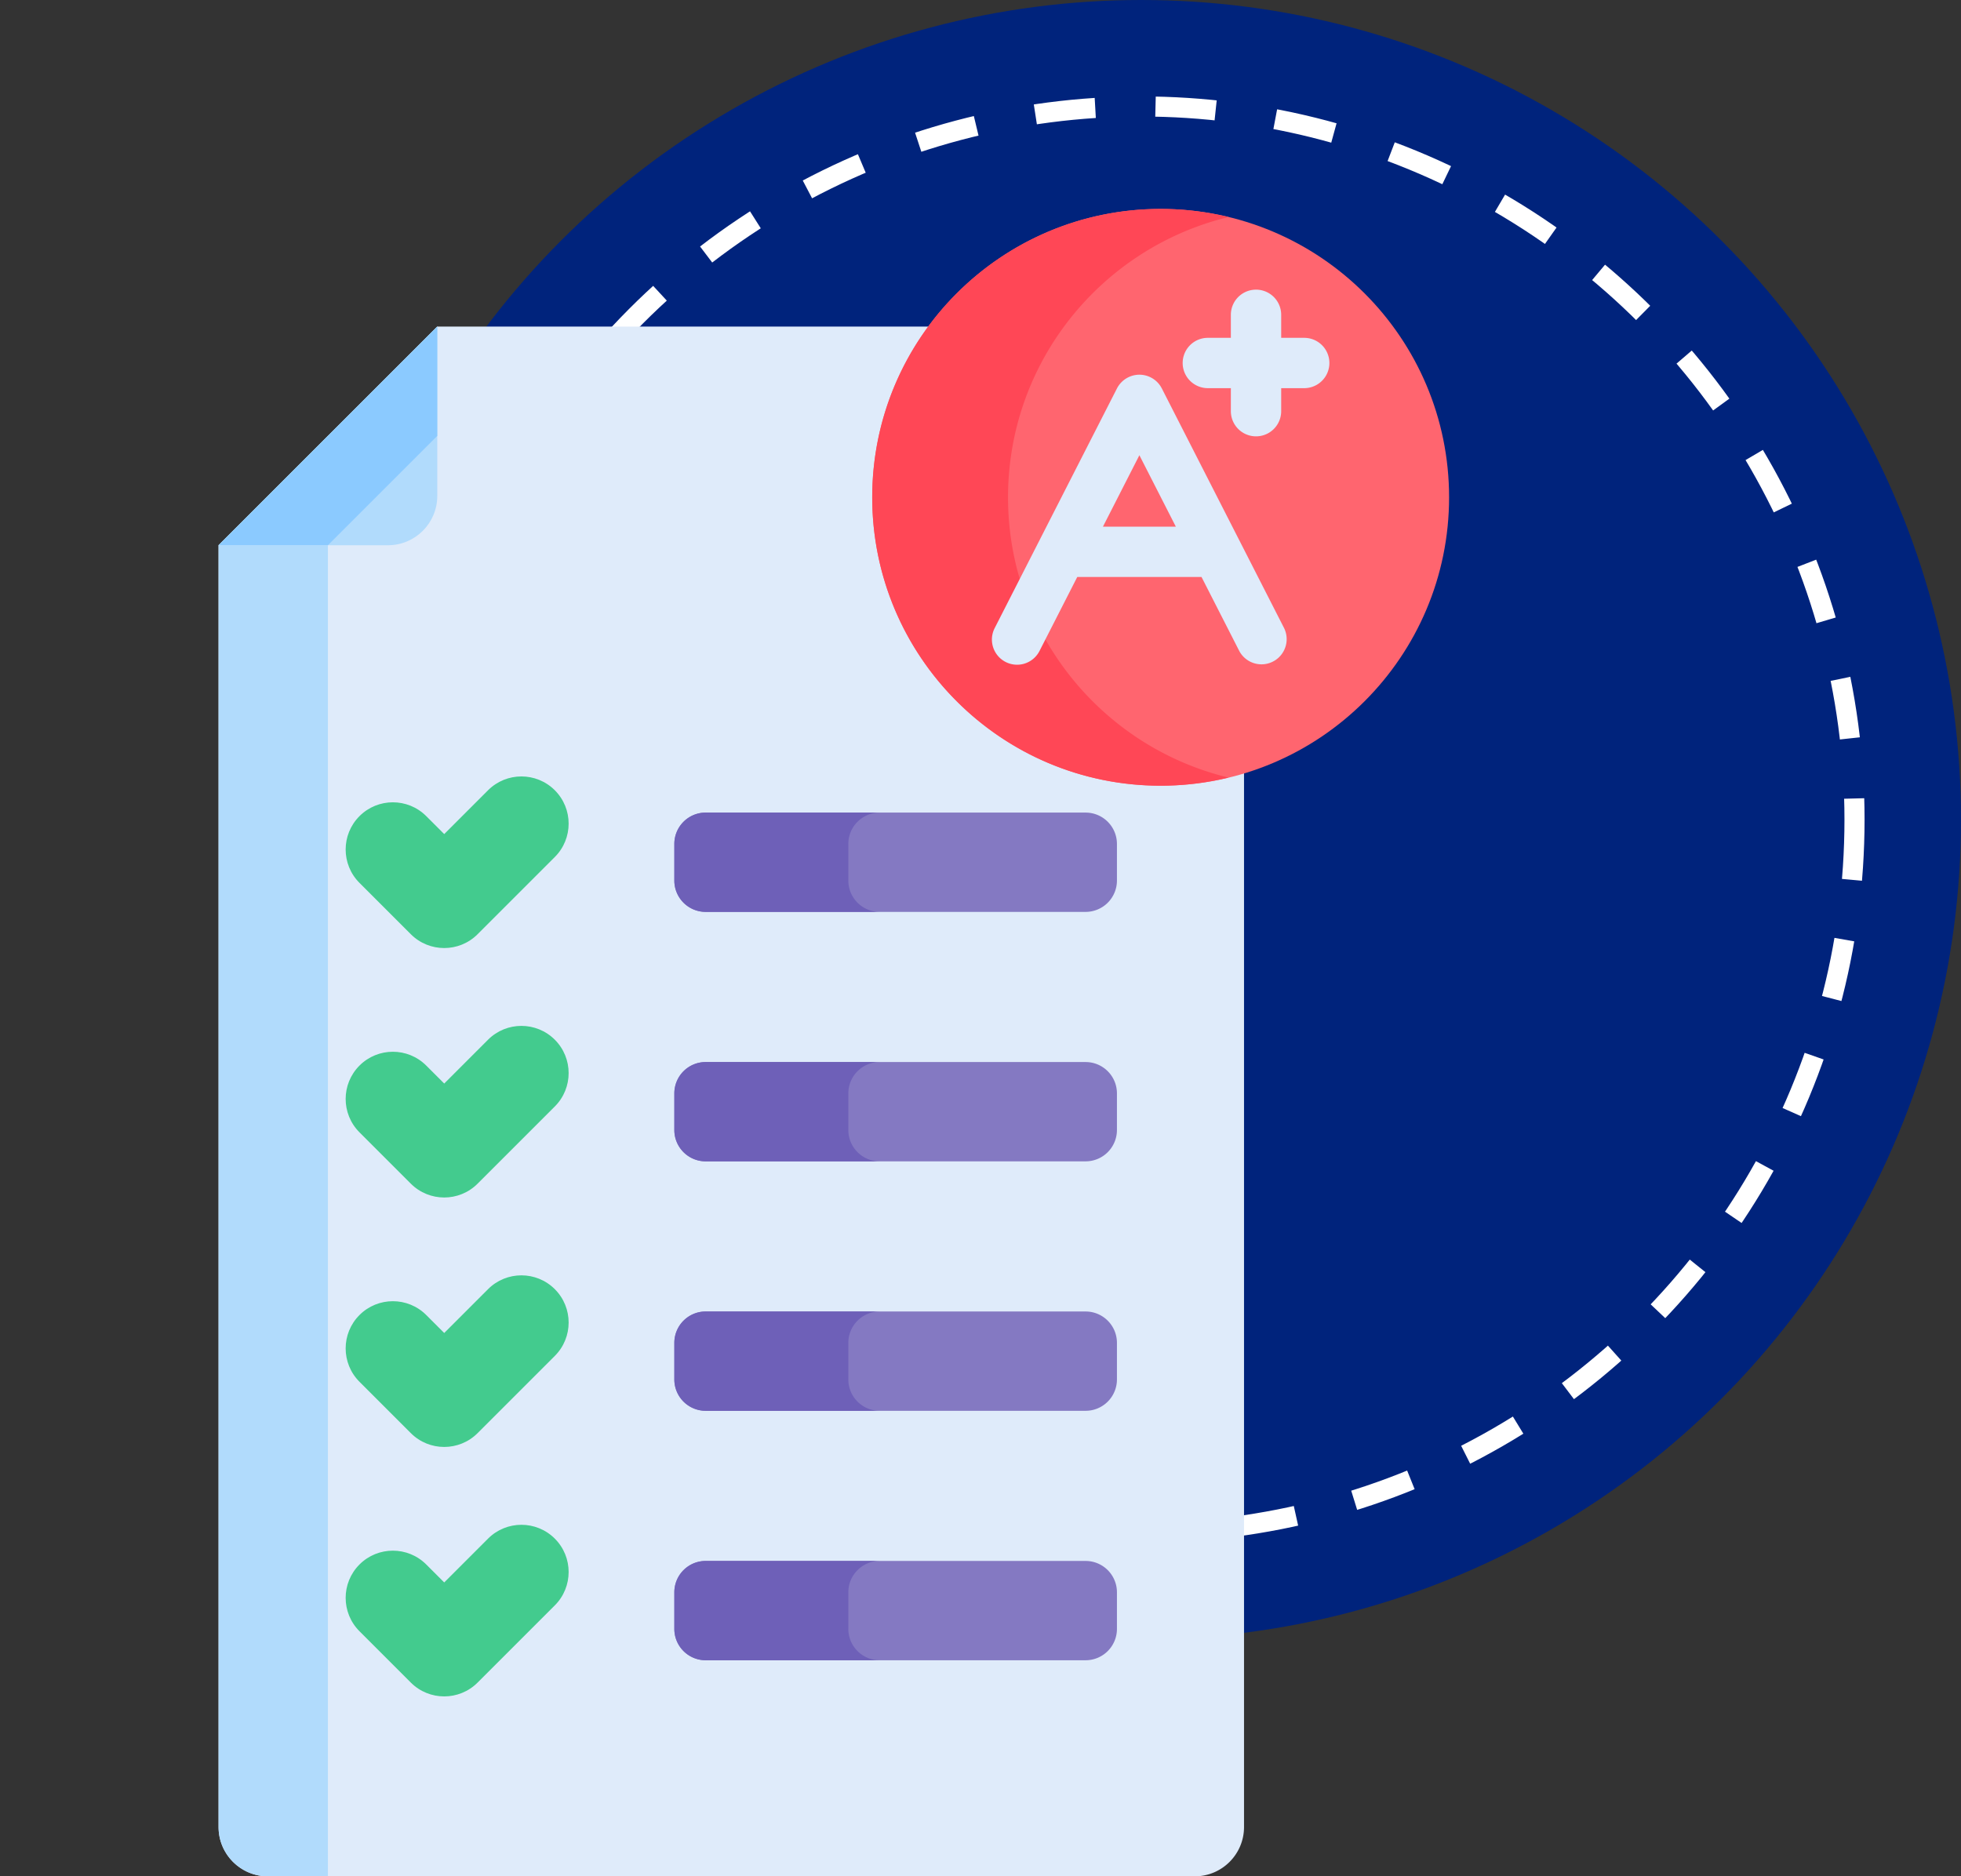 <svg width="488" height="467" fill="none" xmlns="http://www.w3.org/2000/svg"><rect width="100%" height="100%" fill="#333333" stroke="none"/><circle cx="284" cy="204" r="204" fill="#00237C"/><circle cx="284" cy="204" r="177.5" stroke="#fff" stroke-width="5" stroke-dasharray="15 15"/><path d="M288.832 188.04c-39.642 0-68.437-24.621-68.437-64.263 0-15.908 5.183-30.6 13.941-42.498h-125.52l-54.425 54.426v319.023c0 6.778 5.494 12.272 12.271 12.272h230.645c6.778 0 12.272-5.495 12.272-12.272V184.982a71.75 71.75 0 01-20.747 3.058z" fill="#DFEBFA"/><path d="M81.603 108.492l-27.212 27.213v319.023c0 6.778 5.494 12.272 12.271 12.272h14.942V108.492z" fill="#B1DBFC"/><path d="M54.39 135.705h42.156c6.777 0 12.271-5.494 12.271-12.272V81.279l-54.426 54.426z" fill="#DFEBFA"/><path d="M54.39 135.705h42.156c6.777 0 12.271-5.494 12.271-12.272V81.279l-54.426 54.426z" fill="#B1DBFC"/><path d="M54.39 135.705h27.213l27.213-27.213V81.279l-54.425 54.426z" fill="#8BCAFF"/><path d="M288.832 195.554c39.641 0 71.777-32.135 71.777-71.777 0-39.641-32.136-71.777-71.777-71.777-39.642 0-71.777 32.136-71.777 71.777 0 39.642 32.135 71.777 71.777 71.777z" fill="#FF656F"/><path d="M250.852 123.777c0-33.818 23.395-62.157 54.879-69.757A71.9 71.9 0 00288.832 52c-39.642 0-71.777 32.136-71.777 71.777 0 39.642 32.135 71.777 71.777 71.777a71.89 71.89 0 0016.898-2.02c-31.483-7.6-54.878-35.938-54.878-69.757z" fill="#FF4756"/><path d="M102.236 232.519l-12.778-12.778c-4.587-4.588-4.587-12.026 0-16.614 4.588-4.589 12.027-4.589 16.615 0l4.471 4.47 10.907-10.908c4.588-4.588 12.027-4.588 16.615 0 4.588 4.588 4.588 12.026 0 16.615l-19.215 19.215c-4.587 4.587-12.027 4.587-16.615 0zm0 62.086l-12.778-12.778c-4.587-4.587-4.587-12.026 0-16.614 4.588-4.589 12.027-4.589 16.615 0l4.471 4.47 10.907-10.908c4.588-4.588 12.027-4.588 16.615 0 4.588 4.588 4.588 12.026 0 16.615l-19.216 19.215c-4.586 4.587-12.026 4.588-16.614 0zm0 62.086l-12.778-12.777c-4.587-4.588-4.587-12.027 0-16.615 4.588-4.589 12.027-4.589 16.615 0l4.471 4.47 10.907-10.907c4.588-4.589 12.027-4.589 16.615 0 4.588 4.587 4.588 12.026 0 16.614l-19.215 19.215c-4.587 4.588-12.027 4.588-16.615 0z" fill="#43CB8E"/><path d="M270.148 202.245h-94.533a7.805 7.805 0 00-7.804 7.805v9.107a7.804 7.804 0 007.804 7.805h94.533a7.805 7.805 0 007.805-7.805v-9.107a7.806 7.806 0 00-7.805-7.805zm0 62.087h-94.533a7.804 7.804 0 00-7.804 7.805v9.107a7.805 7.805 0 007.804 7.805h94.533a7.806 7.806 0 007.805-7.805v-9.107a7.805 7.805 0 00-7.805-7.805zm0 62.086h-94.533a7.804 7.804 0 00-7.804 7.805v9.107a7.804 7.804 0 007.804 7.805h94.533a7.805 7.805 0 007.805-7.805v-9.107a7.805 7.805 0 00-7.805-7.805z" fill="#8479C2"/><path d="M102.236 418.777L89.458 406c-4.587-4.588-4.587-12.026 0-16.615 4.588-4.588 12.027-4.588 16.615 0l4.471 4.47 10.907-10.907c4.588-4.589 12.027-4.589 16.615 0 4.588 4.588 4.588 12.026 0 16.615l-19.215 19.214c-4.587 4.589-12.027 4.589-16.615 0z" fill="#43CB8E"/><path d="M270.148 388.504h-94.533a7.804 7.804 0 00-7.804 7.805v9.107a7.804 7.804 0 007.804 7.805h94.533a7.805 7.805 0 007.805-7.805v-9.107a7.805 7.805 0 00-7.805-7.805z" fill="#8479C2"/><path d="M211.109 219.157v-9.108a7.804 7.804 0 017.805-7.804h-43.299a7.804 7.804 0 00-7.804 7.804v9.108a7.804 7.804 0 007.804 7.804h43.299a7.804 7.804 0 01-7.805-7.804zm0 62.086v-9.106a7.804 7.804 0 017.805-7.805h-43.299a7.804 7.804 0 00-7.804 7.805v9.107a7.805 7.805 0 007.804 7.805h43.299a7.806 7.806 0 01-7.805-7.806zm0 62.087v-9.107a7.804 7.804 0 017.805-7.805h-43.299a7.804 7.804 0 00-7.804 7.805v9.107a7.804 7.804 0 007.804 7.805h43.299a7.805 7.805 0 01-7.805-7.805zm0 62.086v-9.107a7.804 7.804 0 017.805-7.805h-43.299a7.804 7.804 0 00-7.804 7.805v9.107a7.804 7.804 0 007.804 7.805h43.299a7.804 7.804 0 01-7.805-7.805z" fill="#6E60B8"/><path d="M289.119 96.672a6.277 6.277 0 00-5.574-3.413 6.296 6.296 0 00-5.583 3.413l-30.437 59.663a6.262 6.262 0 1011.157 5.692l9.396-18.42h30.923l9.396 18.42a6.264 6.264 0 0011.158-5.692l-30.436-59.663zm-14.65 34.411l9.071-17.783 9.072 17.783h-18.143zm50.09-46.999h-5.731v-5.73a6.262 6.262 0 00-12.525 0v5.73h-5.73a6.262 6.262 0 00-6.262 6.262 6.262 6.262 0 006.262 6.263h5.73v5.73a6.262 6.262 0 0012.525 0v-5.73h5.731a6.262 6.262 0 000-12.525z" fill="#DFEBFA"/></svg>